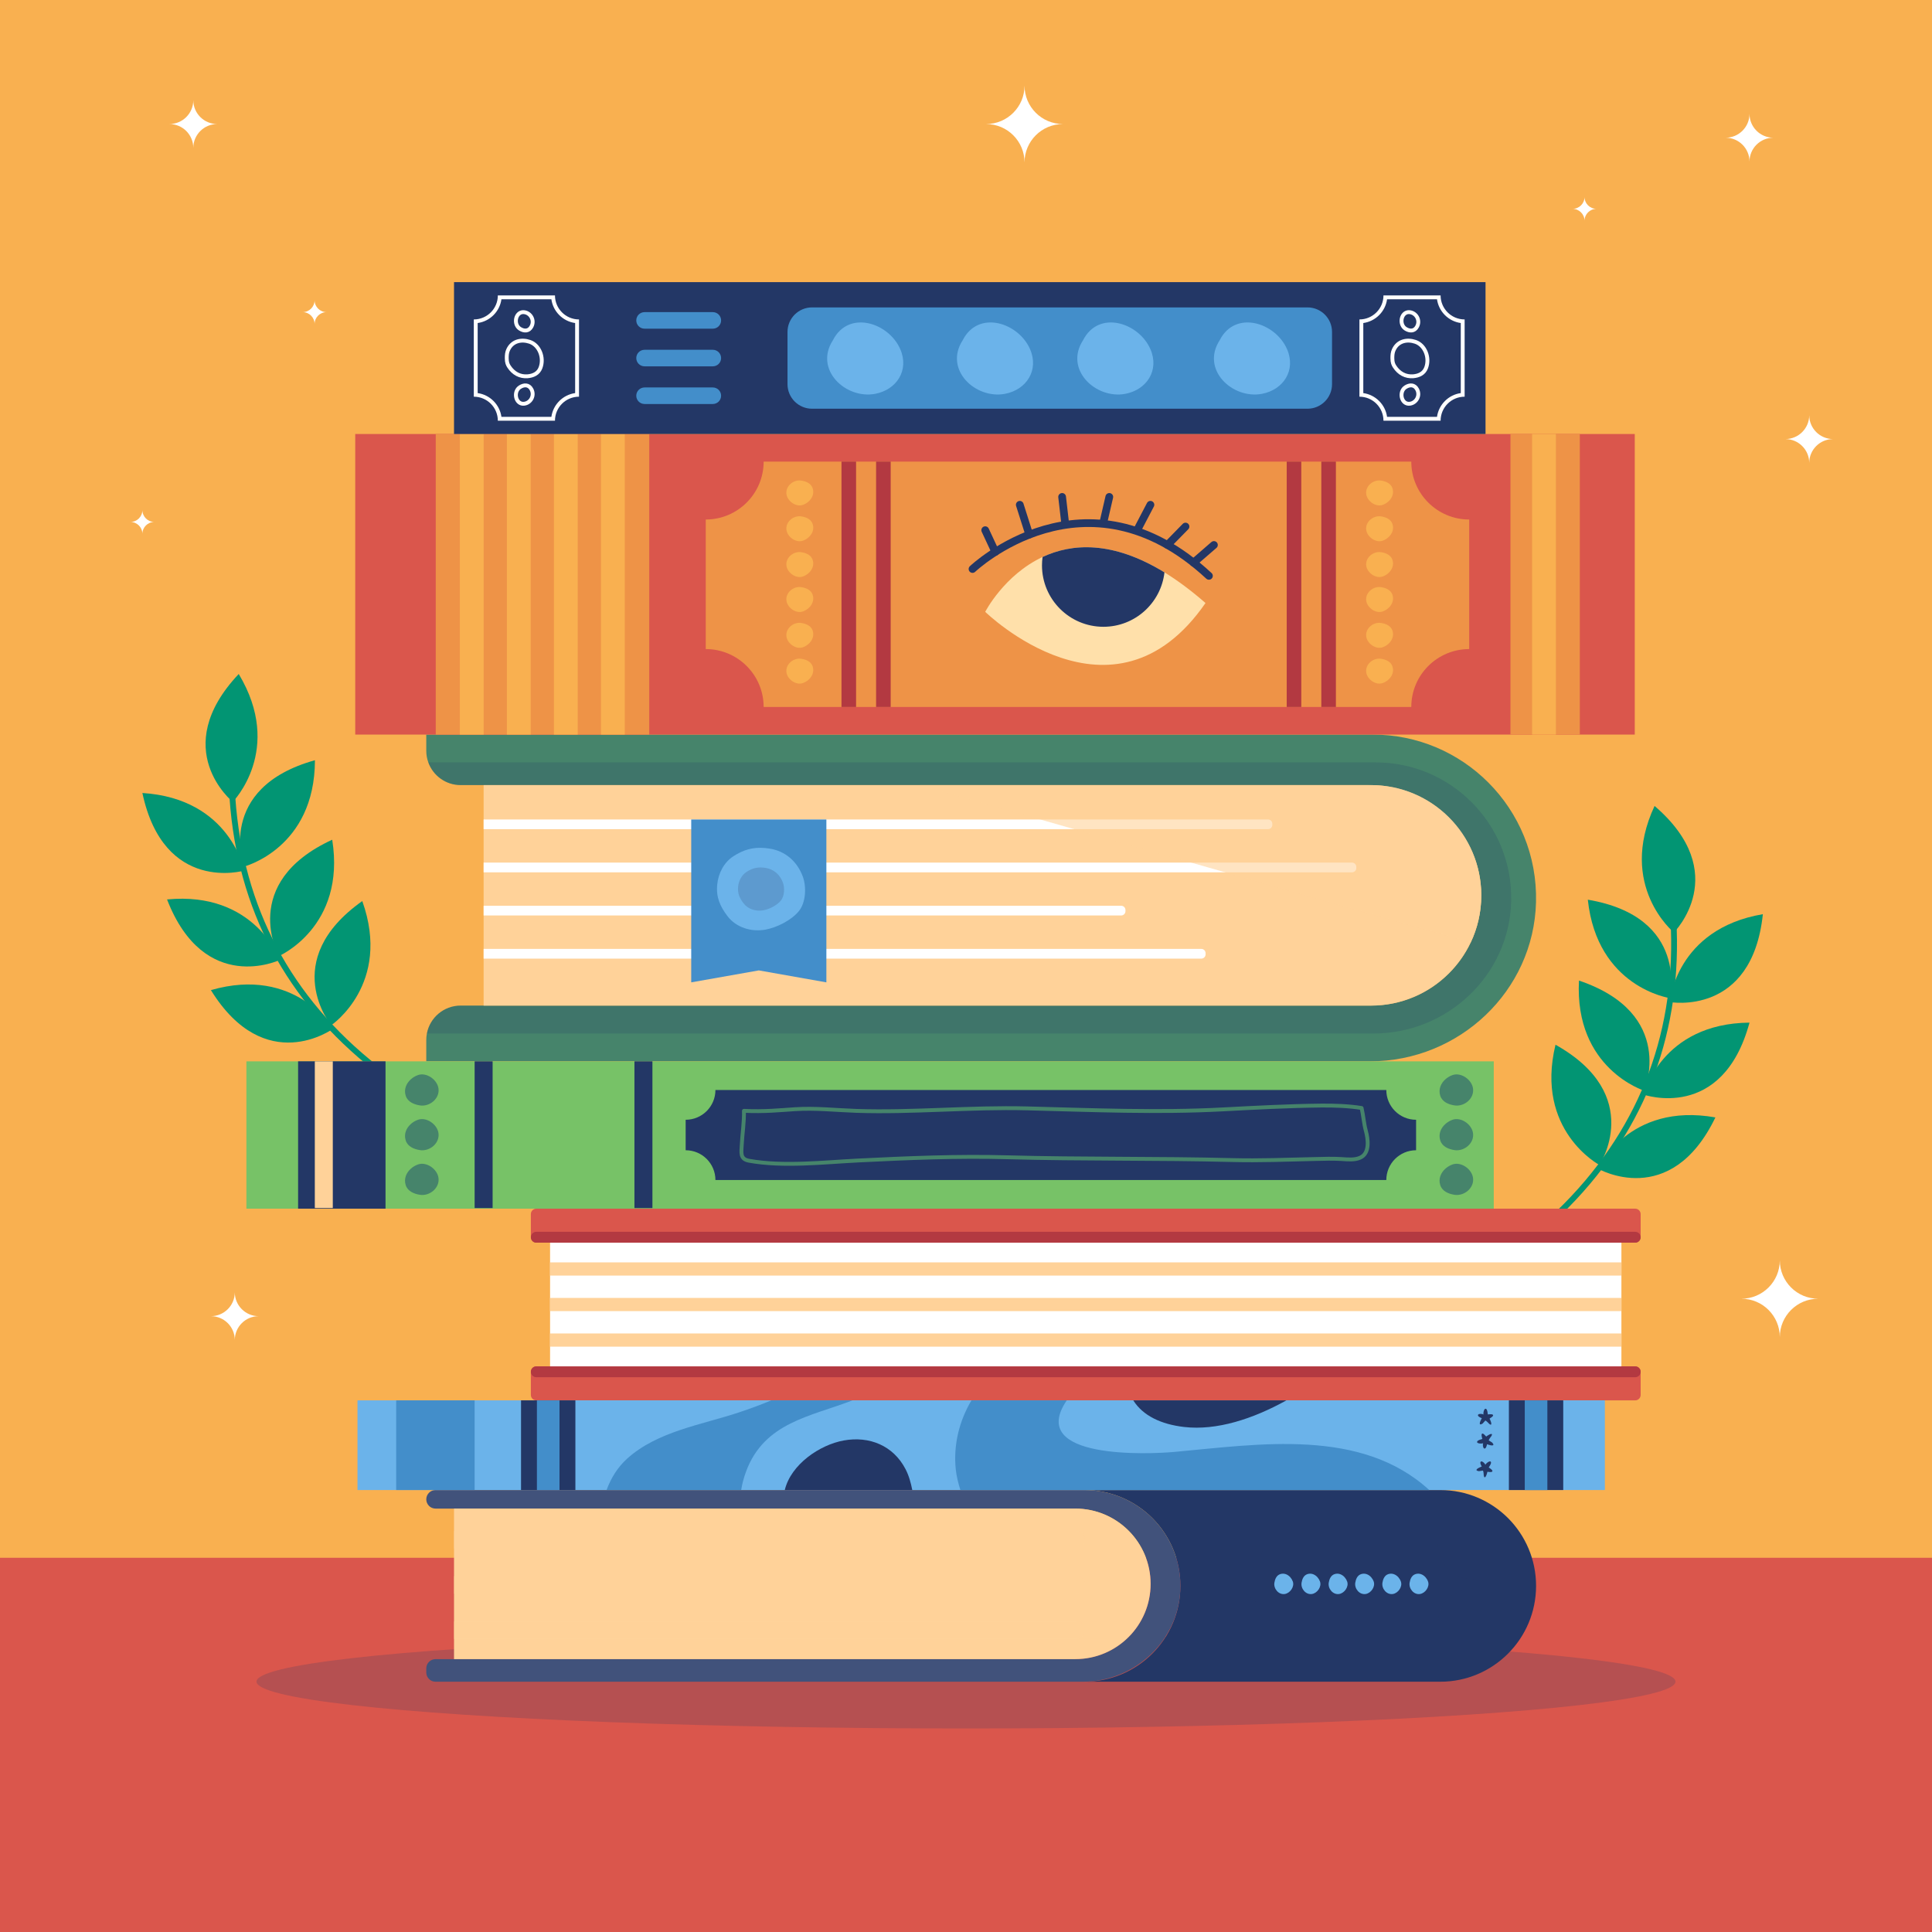 <?xml version="1.0" encoding="utf-8"?>
<!-- Generator: Adobe Illustrator 27.5.0, SVG Export Plug-In . SVG Version: 6.00 Build 0)  -->
<svg version="1.1" xmlns="http://www.w3.org/2000/svg" xmlns:xlink="http://www.w3.org/1999/xlink" x="0px" y="0px"
	 viewBox="0 0 500 500" style="enable-background:new 0 0 500 500;" xml:space="preserve">
<g id="BACKGROUND">
	<rect style="fill:#F9B050;" width="500" height="500"/>
</g>
<g id="OBJECTS">
	<g>
		<g>
			<path style="fill:#029573;" d="M129.986,294.428c-0.06,0.392-0.418,0.673-0.817,0.634c-0.167-0.017-0.316-0.086-0.432-0.191
				c-0.204-0.099-0.78-0.328-1.385-0.568c-15.063-5.982-28.05-14.144-38.601-24.259c-20.253-19.418-30.212-44.423-29.6-74.318
				c0.01-0.416,0.352-0.745,0.768-0.737c0.416,0.009,0.745,0.352,0.737,0.768c-0.603,29.457,9.201,54.086,29.137,73.201
				c10.41,9.98,23.234,18.037,38.115,23.947c1.902,0.755,2.147,0.853,2.084,1.483C129.99,294.401,129.988,294.415,129.986,294.428z
				 M128.493,294.245c0,0,0,0.001,0,0.001C128.493,294.245,128.493,294.245,128.493,294.245z M128.493,294.242c0,0,0,0.001,0,0.001
				C128.493,294.243,128.493,294.243,128.493,294.242z M128.494,294.239c0,0.001,0,0.001,0,0.002
				C128.493,294.241,128.494,294.24,128.494,294.239z"/>
			<path style="fill:#029573;" d="M60.239,207.524c0,0-16.821-13.622,1.544-33.097C73.567,194.027,60.239,207.524,60.239,207.524z"
				/>
			<path style="fill:#029573;" d="M63.202,225.307c0,0-20.769,6.097-26.353-20.082C59.673,206.669,63.202,225.307,63.202,225.307z"
				/>
			<path style="fill:#029573;" d="M63.09,224.289c0,0-7.368-20.353,18.416-27.543C81.474,219.615,63.09,224.289,63.09,224.289z"/>
			<path style="fill:#029573;" d="M72.437,248.422c0,0-19.539,9.315-29.205-15.647C65.995,230.58,72.437,248.422,72.437,248.422z"/>
			<path style="fill:#029573;" d="M72.165,247.435c0,0-10.504-18.926,13.813-30.116C89.575,239.904,72.165,247.435,72.165,247.435z"
				/>
			<path style="fill:#029573;" d="M86.165,266.256c0,0-17.494,12.747-31.583-10.013C76.554,249.902,86.165,266.256,86.165,266.256z"
				/>
			<path style="fill:#029573;" d="M85.716,265.335c0,0-13.803-16.673,8.043-32.142C101.446,254.733,85.716,265.335,85.716,265.335z"
				/>
		</g>
		<g>
			<path style="fill:#029573;" d="M372.949,335.028c-0.129-0.621,0.104-0.743,1.917-1.694c14.179-7.438,26.088-16.795,35.393-27.812
				c17.822-21.1,24.989-46.622,21.3-75.853c-0.052-0.412,0.24-0.789,0.652-0.841s0.787,0.24,0.841,0.652
				c3.743,29.667-3.539,55.577-21.643,77.013c-9.432,11.167-21.491,20.645-35.844,28.174c-0.577,0.303-1.126,0.59-1.318,0.71
				c-0.104,0.116-0.245,0.201-0.409,0.235c-0.393,0.081-0.778-0.161-0.879-0.544C372.954,335.055,372.951,335.042,372.949,335.028z
				 M374.423,334.73c0,0,0-0.001,0-0.001C374.423,334.73,374.423,334.73,374.423,334.73z M374.423,334.728c0,0,0-0.001,0-0.001
				C374.423,334.728,374.423,334.728,374.423,334.728z M374.422,334.726c0-0.001,0-0.001-0.001-0.002
				C374.422,334.725,374.422,334.725,374.422,334.726z"/>
			<path style="fill:#029573;" d="M433.206,241.329c0,0,15.3-15.311-5.006-32.752C418.536,229.304,433.206,241.329,433.206,241.329z
				"/>
			<path style="fill:#029573;" d="M432.125,259.324c0,0,21.294,3.885,24.102-22.735C433.68,240.419,432.125,259.324,432.125,259.324
				z"/>
			<path style="fill:#029573;" d="M432.129,258.3c0,0,5.193-21.013-21.203-25.46C413.356,255.58,432.129,258.3,432.129,258.3z"/>
			<path style="fill:#029573;" d="M425.365,283.281c0,0,20.408,7.214,27.403-18.624C429.9,264.862,425.365,283.281,425.365,283.281z
				"/>
			<path style="fill:#029573;" d="M425.532,282.271c0,0,8.461-19.923-16.895-28.501
				C407.428,276.607,425.532,282.271,425.532,282.271z"/>
			<path style="fill:#029573;" d="M413.582,302.456c0,0,18.734,10.842,30.359-13.27
				C421.425,285.184,413.582,302.456,413.582,302.456z"/>
			<path style="fill:#029573;" d="M413.932,301.493c0,0,11.979-18.029-11.369-31.121
				C397.178,292.599,413.932,301.493,413.932,301.493z"/>
		</g>
	</g>
	<rect y="403.152" style="fill:#DA564C;" width="500" height="96.848"/>
	<ellipse style="opacity:0.2;fill:#233766;" cx="250" cy="435.2" rx="183.617" ry="12.127"/>
	<g>
		<g>
			<path style="fill:#46846B;" d="M397.519,233.51c-0.6,23.03-19.92,41.16-42.95,41.16h-244.25v-5.52c0-0.57,0.05-1.13,0.16-1.68
				c0.78-4.11,4.39-7.22,8.74-7.22h235.59c7.88,0,15.01-3.19,20.18-8.36c5.28-5.27,8.5-12.6,8.36-20.69
				c-0.29-15.67-13.52-28.02-29.19-28.02h-234.94c-3.86,0-7.14-2.45-8.37-5.87c-0.35-0.95-0.53-1.96-0.53-3.02v-4.18h244.93
				c11.68,0,22.25,4.73,29.9,12.38C393.049,210.39,397.829,221.39,397.519,233.51z"/>
			<path style="opacity:0.2;fill:#233766;" d="M391.089,233.32c-0.5,19.1-16.53,34.15-35.64,34.15h-244.97
				c0.78-4.11,4.39-7.22,8.74-7.22h235.59c7.88,0,15.01-3.19,20.18-8.36c5.28-5.27,8.5-12.6,8.36-20.69
				c-0.29-15.67-13.52-28.02-29.19-28.02h-234.94c-3.86,0-7.14-2.45-8.37-5.87h245.17c9.69,0,18.46,3.93,24.81,10.28
				C387.379,214.14,391.349,223.26,391.089,233.32z"/>
			<path style="fill:#FFD299;" d="M383.349,231.721c0,4.365-0.975,8.493-2.733,12.189c-1.406,2.982-3.311,5.669-5.624,7.983
				c-5.17,5.17-12.302,8.357-20.183,8.357H125.163v-57.069h229.646C370.57,203.181,383.349,215.96,383.349,231.721z"/>
		</g>
		<path style="fill:#FFFFFF;" d="M328.169,214.59H125.16v-2.514h203.009c0.612,0,1.108,0.496,1.108,1.108v0.297
			C329.277,214.094,328.781,214.59,328.169,214.59z"/>
		<path style="fill:#FFFFFF;" d="M290.161,236.923h-165v-2.514h165c0.612,0,1.108,0.496,1.108,1.108v0.297
			C291.269,236.427,290.773,236.923,290.161,236.923z"/>
		<path style="fill:#FFFFFF;" d="M310.9,248.089H125.16v-2.514H310.9c0.612,0,1.108,0.496,1.108,1.108v0.297
			C312.008,247.593,311.512,248.089,310.9,248.089z"/>
		<path style="fill:#FFFFFF;" d="M349.901,225.756H125.16v-2.514h224.741c0.612,0,1.109,0.496,1.109,1.108v0.297
			C351.01,225.26,350.514,225.756,349.901,225.756z"/>
		<g>
			<polygon style="fill:#438ECA;" points="213.866,254.234 196.377,251.139 178.888,254.234 178.888,212.076 213.866,212.076 			"/>
			<path style="fill:#6BB3EA;" d="M190.661,221.074c-0.275,0.157-0.552,0.326-0.833,0.506c-2.482,1.6-3.919,4.414-4.212,7.331
				c-0.327,3.253,0.719,5.623,2.645,8.173c2.251,2.979,6.207,4.169,9.857,3.499c2.963-0.544,6.722-2.432,8.647-4.81
				c1.805-2.23,1.974-6.287,0.999-8.921c-1.443-3.897-4.514-6.607-8.61-7.239C195.917,219.113,193.388,219.52,190.661,221.074z"/>
			<path style="opacity:0.2;fill:#233766;" d="M193.661,225.37c-0.144,0.082-0.289,0.17-0.436,0.265
				c-1.299,0.837-2.051,2.31-2.205,3.837c-0.171,1.703,0.376,2.943,1.384,4.278c1.178,1.559,3.248,2.182,5.159,1.831
				c1.551-0.285,3.518-1.273,4.526-2.518c0.945-1.167,1.033-3.291,0.523-4.669c-0.755-2.04-2.363-3.458-4.506-3.789
				C196.412,224.344,195.088,224.557,193.661,225.37z"/>
		</g>
		<path style="opacity:0.6;fill:#FFD299;" d="M383.349,231.721c0,4.365-0.975,8.493-2.733,12.189l-142.53-40.729h116.722
			C370.57,203.181,383.349,215.96,383.349,231.721z"/>
	</g>
	<g>
		<path style="fill:#DA564C;" d="M424.6,314.211v5.987c0,0.776-0.63,1.406-1.406,1.406H138.792c-0.777,0-1.406-0.63-1.406-1.406
			v-5.987c0-0.776,0.629-1.406,1.406-1.406h284.401C423.97,312.805,424.6,313.435,424.6,314.211z"/>
		<path style="fill:#DA564C;" d="M424.6,355.02v5.987c0,0.777-0.63,1.406-1.406,1.406H138.792c-0.777,0-1.406-0.629-1.406-1.406
			v-5.987c0-0.776,0.629-1.406,1.406-1.406h284.401C423.97,353.614,424.6,354.243,424.6,355.02z"/>
		<path style="fill:#B33941;" d="M424.6,320.198L424.6,320.198c0,0.776-0.63,1.406-1.406,1.406H138.792
			c-0.777,0-1.406-0.63-1.406-1.406l0,0c0-0.776,0.629-1.406,1.406-1.406h284.401C423.97,318.792,424.6,319.422,424.6,320.198z"/>
		<path style="fill:#B33941;" d="M137.387,355.02c0-0.776,0.629-1.406,1.406-1.406h284.401c0.776,0,1.406,0.63,1.406,1.406l0,0
			c0,0.777-0.63,1.406-1.406,1.406H138.792C138.016,356.426,137.387,355.796,137.387,355.02L137.387,355.02z"/>
		<g>
			<rect x="142.358" y="321.609" style="fill:#FFFFFF;" width="277.262" height="31.999"/>
		</g>
		<rect x="142.358" y="326.703" style="fill:#FFD299;" width="277.263" height="3.415"/>
		<rect x="142.358" y="335.901" style="fill:#FFD299;" width="277.263" height="3.415"/>
		<rect x="142.358" y="345.099" style="fill:#FFD299;" width="277.263" height="3.415"/>
	</g>
	<g>
		<rect x="63.769" y="274.675" style="fill:#77C267;" width="322.814" height="38.13"/>
		<rect x="77.148" y="274.672" style="fill:#233766;" width="22.624" height="38.133"/>
		<rect x="81.475" y="274.672" style="fill:#FFD299;" width="4.653" height="37.969"/>
		<rect x="122.834" y="274.672" style="fill:#233766;" width="4.653" height="37.969"/>
		<rect x="164.193" y="274.672" style="fill:#233766;" width="4.653" height="37.969"/>
		<g>
			<path style="fill:#46846B;" d="M106.359,279.293c-1.211,1.065-1.897,2.637-1.357,4.297c0.516,1.587,2.126,2.243,3.667,2.49
				c2.51,0.401,5.208-1.769,4.801-4.435c-0.341-2.238-3.1-4.22-5.336-3.404C107.483,278.479,106.873,278.84,106.359,279.293z"/>
			<path style="fill:#46846B;" d="M106.359,290.859c-1.211,1.065-1.897,2.637-1.357,4.297c0.516,1.587,2.126,2.243,3.667,2.49
				c2.51,0.401,5.208-1.769,4.801-4.435c-0.341-2.238-3.1-4.22-5.336-3.404C107.483,290.045,106.873,290.406,106.359,290.859z"/>
			<path style="fill:#46846B;" d="M106.359,302.425c-1.211,1.065-1.897,2.637-1.357,4.297c0.516,1.586,2.126,2.243,3.667,2.49
				c2.51,0.401,5.208-1.769,4.801-4.435c-0.341-2.238-3.1-4.22-5.336-3.404C107.483,301.611,106.873,301.972,106.359,302.425z"/>
		</g>
		<g>
			<path style="fill:#46846B;" d="M374.098,279.293c-1.211,1.065-1.897,2.637-1.357,4.297c0.516,1.587,2.126,2.243,3.667,2.49
				c2.51,0.401,5.208-1.769,4.801-4.435c-0.341-2.238-3.1-4.22-5.336-3.404C375.222,278.479,374.613,278.84,374.098,279.293z"/>
			<path style="fill:#46846B;" d="M374.098,290.859c-1.211,1.065-1.897,2.637-1.357,4.297c0.516,1.587,2.126,2.243,3.667,2.49
				c2.51,0.401,5.208-1.769,4.801-4.435c-0.341-2.238-3.1-4.22-5.336-3.404C375.222,290.045,374.613,290.406,374.098,290.859z"/>
			<path style="fill:#46846B;" d="M374.098,302.425c-1.211,1.065-1.897,2.637-1.357,4.297c0.516,1.586,2.126,2.243,3.667,2.49
				c2.51,0.401,5.208-1.769,4.801-4.435c-0.341-2.238-3.1-4.22-5.336-3.404C375.222,301.611,374.613,301.972,374.098,302.425z"/>
		</g>
		<path style="fill:#233766;" d="M358.776,282.091H185.152c0,4.255-3.45,7.705-7.705,7.705v7.887c4.255,0,7.705,3.45,7.705,7.705
			h173.624c0-4.255,3.45-7.705,7.705-7.705v-7.887C362.225,289.796,358.776,286.346,358.776,282.091z"/>
		<path style="fill:none;stroke:#46846B;stroke-linecap:round;stroke-linejoin:round;stroke-miterlimit:10;" d="M192.529,287.483
			c0.085,2.908-0.418,5.906-0.565,8.822c-0.101,2.009-0.504,3.667,1.916,4.101c8.878,1.592,19.213,0.38,28.18-0.067
			c12.789-0.637,25.791-1.19,38.611-0.839c19.418,0.532,38.835,0.23,58.26,0.726c7.125,0.182,14.227-0.107,21.335-0.273
			c2.342-0.055,4.625-0.144,6.948,0.006c1.577,0.101,3.309,0.3,4.78-0.342c2.607-1.139,2.053-4.881,1.489-6.956
			c-0.533-1.962-0.64-3.951-1.1-5.908c-3.3-0.54-7.16-0.674-10.52-0.635c-8.471,0.098-16.917,0.543-25.373,0.992
			c-16.893,0.896-33.728,0.171-50.626-0.262c-14.767-0.379-29.519,1.136-44.254,0.646c-5.302-0.177-10.522-0.782-15.842-0.437
			C201.815,287.314,197.828,287.742,192.529,287.483z"/>
	</g>
	<g>
		<g>
			<path style="fill:#233766;" d="M390.277,392.88c-4.49-4.479-10.692-7.257-17.541-7.257h-92.049
				c6.849,0,13.051,2.778,17.541,7.257c4.479,4.49,7.257,10.693,7.257,17.541c0,13.697-11.101,24.809-24.798,24.809h92.049
				c13.697,0,24.798-11.112,24.798-24.809C397.534,403.573,394.756,397.37,390.277,392.88z"/>
			<path style="fill:#41527B;" d="M305.482,410.814c0.108-7.004-2.69-13.358-7.254-17.934c-4.49-4.479-10.692-7.257-17.541-7.257
				H112.72c-1.325,0-2.4,1.074-2.4,2.4l0,0c0,1.325,1.074,2.4,2.4,2.4h165.576c10.758,0,19.479,8.721,19.479,19.479v0
				c0,10.758-8.721,19.479-19.479,19.479H112.72c-1.325,0-2.4,1.074-2.4,2.4v1.051c0,1.325,1.074,2.4,2.4,2.4h167.392
				C293.755,435.231,305.271,424.455,305.482,410.814z"/>
			<path style="fill:#FFD299;" d="M297.775,409.902L297.775,409.902c0-10.758-8.721-19.479-19.479-19.479H117.5v38.958h160.796
				C289.054,429.381,297.775,420.659,297.775,409.902z"/>
		</g>
		<path style="opacity:0.2;fill:#233766;" d="M372.16,420.215h-45.357c0-5.02-4.069-9.089-9.089-9.089v-2.434
			c5.02,0,9.089-4.069,9.089-9.089h45.357c0,5.02,4.069,9.089,9.09,9.089v2.434C376.23,411.126,372.16,415.195,372.16,420.215z"/>
		<g>
			<g>
				<path style="fill:#6BB3EA;" d="M348.002,408.204c-0.648-0.736-1.603-1.153-2.613-0.825c-0.965,0.314-1.364,1.293-1.514,2.229
					c-0.244,1.526,1.075,3.166,2.696,2.919c1.361-0.207,2.566-1.884,2.07-3.244C348.497,408.888,348.277,408.517,348.002,408.204z"
					/>
				<path style="fill:#6BB3EA;" d="M340.97,408.204c-0.648-0.736-1.603-1.153-2.613-0.825c-0.965,0.314-1.364,1.293-1.514,2.229
					c-0.244,1.526,1.075,3.166,2.696,2.919c1.361-0.207,2.566-1.884,2.069-3.244C341.465,408.888,341.245,408.517,340.97,408.204z"
					/>
				<path style="fill:#6BB3EA;" d="M333.938,408.204c-0.648-0.736-1.603-1.153-2.613-0.825c-0.965,0.314-1.364,1.293-1.514,2.229
					c-0.244,1.526,1.075,3.166,2.696,2.919c1.361-0.207,2.566-1.884,2.069-3.244C334.433,408.888,334.213,408.517,333.938,408.204z"
					/>
			</g>
			<g>
				<path style="fill:#6BB3EA;" d="M368.933,408.204c-0.648-0.736-1.603-1.153-2.613-0.825c-0.965,0.314-1.364,1.293-1.514,2.229
					c-0.244,1.526,1.075,3.166,2.696,2.919c1.361-0.207,2.566-1.884,2.069-3.244C369.428,408.888,369.208,408.517,368.933,408.204z"
					/>
				<path style="fill:#6BB3EA;" d="M361.901,408.204c-0.648-0.736-1.603-1.153-2.613-0.825c-0.965,0.314-1.364,1.293-1.514,2.229
					c-0.244,1.526,1.075,3.166,2.696,2.919c1.361-0.207,2.566-1.884,2.069-3.244C362.396,408.888,362.176,408.517,361.901,408.204z"
					/>
				<path style="fill:#6BB3EA;" d="M354.869,408.204c-0.648-0.736-1.603-1.153-2.613-0.825c-0.965,0.314-1.364,1.293-1.514,2.229
					c-0.244,1.526,1.075,3.166,2.696,2.919c1.361-0.207,2.566-1.884,2.069-3.244C355.364,408.888,355.144,408.517,354.869,408.204z"
					/>
			</g>
		</g>
		<path style="opacity:0.6;fill:#FFD299;" d="M278.692,400.736H117.5v-4.525h161.192c1.102,0,1.995,0.893,1.995,1.995v0.534
			C280.687,399.843,279.794,400.736,278.692,400.736z"/>
		<path style="opacity:0.6;fill:#FFD299;" d="M278.692,412.451H117.5v-4.525h161.192c1.102,0,1.995,0.893,1.995,1.995v0.534
			C280.687,411.557,279.794,412.451,278.692,412.451z"/>
		<path style="opacity:0.6;fill:#FFD299;" d="M278.692,424.165H117.5v-4.525h161.192c1.102,0,1.995,0.893,1.995,1.995v0.534
			C280.687,423.272,279.794,424.165,278.692,424.165z"/>
	</g>
	<g>
		<g>
			<rect x="92.519" y="362.41" style="fill:#6BB3EA;" width="322.82" height="23.21"/>
			<rect x="102.537" y="362.413" style="fill:#438ECA;" width="20.298" height="23.207"/>
			<rect x="134.844" y="362.412" style="fill:#233766;" width="14.066" height="23.208"/>
			<rect x="138.953" y="362.412" style="fill:#438ECA;" width="5.847" height="23.208"/>
			<rect x="390.5" y="362.412" style="fill:#233766;" width="14.066" height="23.208"/>
			<rect x="394.61" y="362.412" style="fill:#438ECA;" width="5.847" height="23.208"/>
			<path style="fill:#438ECA;" d="M220.639,362.41c-10.77,4.18-22.87,5.65-27.58,18.48c-0.6,1.63-1.01,3.21-1.24,4.73h-34.84
				c1.13-3.06,2.83-5.87,5.33-8.13c7.83-7.07,19.31-8.76,28.93-11.96c2.83-0.94,5.63-1.97,8.37-3.12H220.639z"/>
			<path style="fill:#438ECA;" d="M369.889,385.62h-121.34c-0.55-1.75-1-3.52-1.19-5.31c-0.67-6.26,0.87-12.57,4.06-17.9h24.66
				c-10.49,15.43,21.46,13.92,27.8,13.35C325.859,373.76,352.249,369.47,369.889,385.62z"/>
		</g>
		<path style="fill:#233766;" d="M383.933,366.098c-0.131-0.313,0.149-1.918,0.732-1.426c0.256,0.216,0.353,1.058,0.383,1.388
			c0.282-0.05,1.368-0.165,1.369,0.208c0.001,0.372-0.711,0.677-0.925,0.88c0.152,0.208,0.69,1.452,0.346,1.545
			c-0.256,0.07-0.687-0.468-0.83-0.608c-0.188-0.183-0.356-0.341-0.592-0.461c0.007,0.004-0.638,0.735-0.707,0.784
			c-0.107,0.076-0.492,0.277-0.627,0.214c-0.377-0.176,0.291-1.373,0.418-1.601c-0.271-0.074-1.272-0.523-0.948-0.93
			C382.773,365.813,383.693,365.884,383.933,366.098z"/>
		<path style="fill:#233766;" d="M384.399,379.101c0.1-0.325,1.34-1.38,1.474-0.629c0.059,0.329-0.405,1.04-0.592,1.312
			c0.249,0.141,1.158,0.747,0.92,1.035s-0.98,0.066-1.274,0.085c-0.016,0.257-0.397,1.557-0.721,1.409
			c-0.242-0.11-0.229-0.799-0.25-0.998c-0.027-0.26-0.056-0.49-0.161-0.733c0.003,0.007-0.96,0.158-1.045,0.152
			c-0.131-0.01-0.556-0.101-0.619-0.236c-0.178-0.376,1.102-0.87,1.345-0.964c-0.161-0.23-0.645-1.215-0.134-1.321
			C383.689,378.14,384.351,378.782,384.399,379.101z"/>
		<path style="fill:#233766;" d="M383.855,373.49c-0.288,0.181-1.916,0.168-1.526-0.487c0.171-0.288,0.986-0.522,1.306-0.606
			c-0.096-0.27-0.387-1.322-0.02-1.384c0.367-0.062,0.785,0.59,1.02,0.768c0.18-0.184,1.318-0.919,1.467-0.595
			c0.111,0.241-0.349,0.754-0.463,0.919c-0.149,0.215-0.278,0.407-0.357,0.66c0.002-0.007,0.83,0.508,0.89,0.568
			c0.093,0.093,0.354,0.44,0.314,0.583c-0.112,0.401-1.402-0.062-1.648-0.15c-0.028,0.279-0.306,1.341-0.762,1.088
			C383.764,374.681,383.682,373.763,383.855,373.49z"/>
		<path style="fill:#233766;" d="M236.099,385.62h-33c1.59-6.63,9.04-11.71,15.28-12.83c6.6-1.19,12.78,1.31,15.95,7.38
			C235.239,381.91,235.729,383.75,236.099,385.62z"/>
		<path style="fill:#233766;" d="M332.929,362.41c-8.67,4.81-18.06,7.87-26.49,6.89c-5.95-0.69-10.65-2.91-13.15-6.89H332.929z"/>
	</g>
	<g>
		<rect x="91.936" y="112.317" style="fill:#DA564C;" width="331.139" height="77.793"/>
		<rect x="112.772" y="112.317" style="fill:#EE9347;" width="55.254" height="77.793"/>
		<rect x="390.903" y="112.317" style="fill:#EE9347;" width="17.951" height="77.793"/>
		<rect x="119.008" y="112.317" style="fill:#F9B050;" width="6.159" height="77.793"/>
		<rect x="131.182" y="112.317" style="fill:#F9B050;" width="6.159" height="77.793"/>
		<rect x="143.357" y="112.317" style="fill:#F9B050;" width="6.159" height="77.793"/>
		<rect x="155.531" y="112.317" style="fill:#F9B050;" width="6.159" height="77.793"/>
		<rect x="396.505" y="112.317" style="fill:#F9B050;" width="6.159" height="77.793"/>
		<path style="fill:#EE9347;" d="M365.24,119.462H197.631c0,8.277-6.71,14.987-14.987,14.987v33.53
			c8.277,0,14.987,6.71,14.987,14.987H365.24c0-8.277,6.71-14.987,14.987-14.987v-33.53
			C371.95,134.449,365.24,127.739,365.24,119.462z"/>
		<g>
			<path style="fill:#FFE0AA;" d="M311.984,156.062c-23.94,34.65-57.01,2.28-57.01,2.28s4.87-9.52,14.84-14.19
				c7.55-3.54,18.04-4.3,31.55,3.98C304.714,150.192,308.254,152.802,311.984,156.062z"/>
			<path style="fill:#233766;" d="M301.364,148.132c-0.91,7.92-7.63,14.08-15.8,14.08c-8.78,0-15.9-7.12-15.9-15.9
				c0-0.73,0.05-1.45,0.15-2.16C277.364,140.612,287.854,139.852,301.364,148.132z"/>
			<path style="fill:none;stroke:#233766;stroke-width:2;stroke-linecap:round;stroke-miterlimit:10;" d="M251.687,147.259
				c0,0,29.256-27.872,61.184,1.774"/>
			
				<line style="fill:none;stroke:#233766;stroke-width:2;stroke-linecap:round;stroke-miterlimit:10;" x1="257.591" y1="142.828" x2="254.974" y2="137.21"/>
			
				<line style="fill:none;stroke:#233766;stroke-width:2;stroke-linecap:round;stroke-miterlimit:10;" x1="266.375" y1="138.361" x2="263.92" y2="130.636"/>
			
				<line style="fill:none;stroke:#233766;stroke-width:2;stroke-linecap:round;stroke-miterlimit:10;" x1="275.659" y1="135.381" x2="274.876" y2="128.601"/>
			
				<line style="fill:none;stroke:#233766;stroke-width:2;stroke-linecap:round;stroke-miterlimit:10;" x1="285.514" y1="135.381" x2="287.085" y2="128.601"/>
			
				<line style="fill:none;stroke:#233766;stroke-width:2;stroke-linecap:round;stroke-miterlimit:10;" x1="294.285" y1="137.21" x2="297.729" y2="130.636"/>
			
				<line style="fill:none;stroke:#233766;stroke-width:2;stroke-linecap:round;stroke-miterlimit:10;" x1="302.138" y1="141.038" x2="306.807" y2="136.271"/>
			
				<line style="fill:none;stroke:#233766;stroke-width:2;stroke-linecap:round;stroke-miterlimit:10;" x1="308.881" y1="145.613" x2="314.164" y2="141.038"/>
		</g>
		<g>
			<g>
				<path style="fill:#F9B050;" d="M209.237,148.345c0.97-0.853,1.52-2.113,1.087-3.443c-0.413-1.271-1.703-1.797-2.938-1.995
					c-2.011-0.321-4.172,1.417-3.847,3.553c0.273,1.793,2.483,3.381,4.275,2.727C208.337,148.997,208.825,148.708,209.237,148.345z"
					/>
				<path style="fill:#F9B050;" d="M209.237,139.079c0.97-0.853,1.52-2.113,1.087-3.443c-0.413-1.271-1.703-1.797-2.938-1.995
					c-2.011-0.321-4.172,1.417-3.847,3.553c0.273,1.793,2.483,3.381,4.275,2.727C208.337,139.731,208.825,139.442,209.237,139.079z"
					/>
				<path style="fill:#F9B050;" d="M209.237,129.813c0.97-0.853,1.52-2.113,1.087-3.443c-0.413-1.271-1.703-1.797-2.938-1.995
					c-2.011-0.321-4.172,1.417-3.847,3.553c0.273,1.793,2.483,3.381,4.275,2.727C208.337,130.465,208.825,130.175,209.237,129.813z"
					/>
			</g>
			<g>
				<path style="fill:#F9B050;" d="M209.237,175.927c0.97-0.853,1.52-2.113,1.087-3.443c-0.413-1.271-1.703-1.797-2.938-1.995
					c-2.011-0.321-4.172,1.417-3.847,3.553c0.273,1.793,2.483,3.381,4.275,2.727C208.337,176.579,208.825,176.29,209.237,175.927z"
					/>
				<path style="fill:#F9B050;" d="M209.237,166.661c0.97-0.853,1.52-2.113,1.087-3.443c-0.413-1.271-1.703-1.797-2.938-1.995
					c-2.011-0.321-4.172,1.417-3.847,3.553c0.273,1.793,2.483,3.381,4.275,2.727C208.337,167.313,208.825,167.023,209.237,166.661z"
					/>
				<path style="fill:#F9B050;" d="M209.237,157.394c0.97-0.853,1.52-2.113,1.087-3.443c-0.413-1.271-1.703-1.797-2.938-1.995
					c-2.011-0.321-4.172,1.417-3.847,3.553c0.273,1.793,2.483,3.381,4.275,2.727C208.337,158.046,208.825,157.757,209.237,157.394z"
					/>
			</g>
		</g>
		<g>
			<g>
				<path style="fill:#F9B050;" d="M359.284,148.345c0.97-0.853,1.52-2.113,1.087-3.443c-0.413-1.271-1.703-1.797-2.938-1.995
					c-2.011-0.321-4.172,1.417-3.847,3.553c0.273,1.793,2.483,3.381,4.275,2.727C358.383,148.997,358.872,148.708,359.284,148.345z"
					/>
				<path style="fill:#F9B050;" d="M359.284,139.079c0.97-0.853,1.52-2.113,1.087-3.443c-0.413-1.271-1.703-1.797-2.938-1.995
					c-2.011-0.321-4.172,1.417-3.847,3.553c0.273,1.793,2.483,3.381,4.275,2.727C358.383,139.731,358.872,139.442,359.284,139.079z"
					/>
				<path style="fill:#F9B050;" d="M359.284,129.813c0.97-0.853,1.52-2.113,1.087-3.443c-0.413-1.271-1.703-1.797-2.938-1.995
					c-2.011-0.321-4.172,1.417-3.847,3.553c0.273,1.793,2.483,3.381,4.275,2.727C358.383,130.465,358.872,130.175,359.284,129.813z"
					/>
			</g>
			<g>
				<path style="fill:#F9B050;" d="M359.284,175.927c0.97-0.853,1.52-2.113,1.087-3.443c-0.413-1.271-1.703-1.797-2.938-1.995
					c-2.011-0.321-4.172,1.417-3.847,3.553c0.273,1.793,2.483,3.381,4.275,2.727C358.383,176.579,358.872,176.29,359.284,175.927z"
					/>
				<path style="fill:#F9B050;" d="M359.284,166.661c0.97-0.853,1.52-2.113,1.087-3.443c-0.413-1.271-1.703-1.797-2.938-1.995
					c-2.011-0.321-4.172,1.417-3.847,3.553c0.273,1.793,2.483,3.381,4.275,2.727C358.383,167.313,358.872,167.023,359.284,166.661z"
					/>
				<path style="fill:#F9B050;" d="M359.284,157.394c0.97-0.853,1.52-2.113,1.087-3.443c-0.413-1.271-1.703-1.797-2.938-1.995
					c-2.011-0.321-4.172,1.417-3.847,3.553c0.273,1.793,2.483,3.381,4.275,2.727C358.383,158.046,358.872,157.757,359.284,157.394z"
					/>
			</g>
		</g>
		<rect x="217.777" y="119.462" style="fill:#B33941;" width="3.776" height="63.503"/>
		<rect x="226.733" y="119.462" style="fill:#B33941;" width="3.776" height="63.503"/>
		<rect x="332.999" y="119.462" style="fill:#B33941;" width="3.776" height="63.503"/>
		<rect x="341.954" y="119.462" style="fill:#B33941;" width="3.776" height="63.503"/>
	</g>
	<g>
		<path style="fill:#FFFFFF;" d="M60.765,334.44c0,3.415-2.768,6.183-6.183,6.183c3.415,0,6.183,2.768,6.183,6.183
			c0-3.415,2.768-6.183,6.183-6.183C63.533,340.623,60.765,337.855,60.765,334.44z"/>
		<path style="fill:#FFFFFF;" d="M452.768,29.458c0,3.415-2.768,6.183-6.183,6.183c3.415,0,6.183,2.769,6.183,6.183
			c0-3.415,2.768-6.183,6.183-6.183C455.536,35.641,452.768,32.873,452.768,29.458z"/>
		<path style="fill:#FFFFFF;" d="M468.225,107.445c0,3.415-2.768,6.183-6.183,6.183c3.415,0,6.183,2.768,6.183,6.183
			c0-3.415,2.768-6.183,6.183-6.183C470.994,113.628,468.225,110.86,468.225,107.445z"/>
		<path style="fill:#FFFFFF;" d="M50.025,25.918c0,3.415-2.768,6.183-6.183,6.183c3.415,0,6.183,2.768,6.183,6.183
			c0-3.415,2.769-6.183,6.183-6.183C52.794,32.102,50.025,29.333,50.025,25.918z"/>
		<path style="fill:#FFFFFF;" d="M460.612,326.168c0,5.49-4.45,9.94-9.94,9.94c5.49,0,9.94,4.451,9.94,9.94
			c0-5.49,4.451-9.94,9.94-9.94C465.063,336.108,460.612,331.658,460.612,326.168z"/>
		<path style="fill:#FFFFFF;" d="M265.147,22.161c0,5.49-4.45,9.94-9.94,9.94c5.49,0,9.94,4.451,9.94,9.94
			c0-5.49,4.451-9.94,9.94-9.94C269.598,32.102,265.147,27.651,265.147,22.161z"/>
		<path style="fill:#FFFFFF;" d="M36.849,131.991c0,1.708-1.384,3.092-3.092,3.092c1.708,0,3.092,1.384,3.092,3.092
			c0-1.707,1.384-3.092,3.092-3.092C38.233,135.083,36.849,133.699,36.849,131.991z"/>
		<path style="fill:#FFFFFF;" d="M410.074,50.959c0,1.708-1.384,3.092-3.092,3.092c1.708,0,3.092,1.384,3.092,3.092
			c0-1.708,1.384-3.092,3.092-3.092C411.458,54.05,410.074,52.666,410.074,50.959z"/>
		<path style="fill:#FFFFFF;" d="M81.415,77.687c0,1.707-1.384,3.092-3.092,3.092c1.708,0,3.092,1.384,3.092,3.092
			c0-1.708,1.384-3.092,3.092-3.092C82.799,80.778,81.415,79.394,81.415,77.687z"/>
	</g>
	<g>
		<rect x="117.5" y="73.015" style="fill:#233766;" width="266.953" height="39.303"/>
		<g>
			<path style="fill:#438ECA;" d="M184.48,85.061h-17.672c-1.183,0-2.141-0.959-2.141-2.141l0,0c0-1.183,0.959-2.141,2.141-2.141
				h17.672c1.183,0,2.141,0.959,2.141,2.141l0,0C186.622,84.102,185.663,85.061,184.48,85.061z"/>
			<path style="fill:#438ECA;" d="M184.48,94.807h-17.672c-1.183,0-2.141-0.959-2.141-2.141l0,0c0-1.183,0.959-2.141,2.141-2.141
				h17.672c1.183,0,2.141,0.959,2.141,2.141l0,0C186.622,93.849,185.663,94.807,184.48,94.807z"/>
			<path style="fill:#438ECA;" d="M184.48,104.554h-17.672c-1.183,0-2.141-0.959-2.141-2.141l0,0c0-1.183,0.959-2.141,2.141-2.141
				h17.672c1.183,0,2.141,0.959,2.141,2.141l0,0C186.622,103.595,185.663,104.554,184.48,104.554z"/>
		</g>
		<path style="fill:#438ECA;" d="M338.376,79.555H210.16c-3.51,0-6.355,2.845-6.355,6.355v13.513c0,3.509,2.845,6.354,6.355,6.354
			h128.216c3.51,0,6.355-2.845,6.355-6.354V85.909C344.73,82.4,341.885,79.555,338.376,79.555z"/>
		<g>
			<g>
				<path style="fill:#FFFFFF;" d="M142.695,77.449c0.443,3.183,2.968,5.708,6.151,6.151v18.132
					c-3.183,0.443-5.708,2.968-6.151,6.151h-12.924c-0.443-3.183-2.968-5.708-6.151-6.151V83.6c3.183-0.443,5.708-2.968,6.151-6.151
					H142.695 M143.626,76.449H128.84c0,3.435-2.785,6.22-6.22,6.22v19.994c3.435,0,6.22,2.785,6.22,6.22h14.786
					c0-3.435,2.785-6.22,6.22-6.22V82.669C146.411,82.669,143.626,79.884,143.626,76.449L143.626,76.449z"/>
			</g>
			<path style="fill:none;stroke:#FFFFFF;stroke-miterlimit:10;" d="M134.607,104.301c0.296,0.157,0.646,0.229,1.046,0.183
				c1.651-0.191,2.769-2.057,1.899-3.703c-0.69-1.306-1.937-1.25-2.981-0.592C133.056,101.144,133.264,103.59,134.607,104.301z"/>
			<path style="fill:none;stroke:#FFFFFF;stroke-miterlimit:10;" d="M134.607,80.975c0.296-0.157,0.646-0.229,1.046-0.183
				c1.651,0.191,2.769,2.057,1.899,3.703c-0.69,1.306-1.937,1.25-2.981,0.592C133.056,84.133,133.264,81.686,134.607,80.975z"/>
			<path style="fill:none;stroke:#FFFFFF;stroke-miterlimit:10;" d="M131.73,94.869c1.149,1.752,2.828,2.668,4.813,2.506
				c1.406-0.115,2.769-0.689,3.336-2.196c0.997-2.651-0.31-5.887-2.788-6.715c-2.107-0.704-4.49-0.273-5.567,2.037
				c-0.332,0.713-0.38,1.399-0.38,2.18C131.142,93.863,131.409,94.362,131.73,94.869z"/>
		</g>
		<g>
			<g>
				<path style="fill:#FFFFFF;" d="M371.895,77.449c0.443,3.183,2.968,5.708,6.151,6.151v18.132
					c-3.183,0.443-5.708,2.968-6.151,6.151h-12.924c-0.443-3.183-2.968-5.708-6.151-6.151V83.6c3.183-0.443,5.708-2.968,6.151-6.151
					H371.895 M372.826,76.449h-14.785c0,3.435-2.785,6.22-6.22,6.22v19.994c3.435,0,6.22,2.785,6.22,6.22h14.785
					c0-3.435,2.785-6.22,6.22-6.22V82.669C375.611,82.669,372.826,79.884,372.826,76.449L372.826,76.449z"/>
			</g>
			<path style="fill:none;stroke:#FFFFFF;stroke-miterlimit:10;" d="M363.806,104.301c0.296,0.157,0.647,0.229,1.046,0.183
				c1.651-0.191,2.769-2.057,1.899-3.703c-0.69-1.306-1.937-1.25-2.981-0.592C362.256,101.144,362.465,103.59,363.806,104.301z"/>
			<path style="fill:none;stroke:#FFFFFF;stroke-miterlimit:10;" d="M363.806,80.975c0.296-0.157,0.647-0.229,1.046-0.183
				c1.651,0.191,2.769,2.057,1.899,3.703c-0.69,1.306-1.937,1.25-2.981,0.592C362.256,84.133,362.465,81.686,363.806,80.975z"/>
			<path style="fill:none;stroke:#FFFFFF;stroke-miterlimit:10;" d="M360.93,94.869c1.149,1.752,2.828,2.668,4.813,2.506
				c1.407-0.115,2.769-0.689,3.336-2.196c0.997-2.651-0.31-5.887-2.788-6.715c-2.107-0.704-4.49-0.273-5.567,2.037
				c-0.332,0.713-0.38,1.399-0.38,2.18C360.342,93.863,360.609,94.362,360.93,94.869z"/>
		</g>
		<path style="fill:#6BB3EA;" d="M215.563,88.044c-4.945,7.602,3.299,15.338,10.953,13.876c5.523-1.055,8.83-6.081,6.489-11.516
			C230.011,83.452,219.577,80.128,215.563,88.044z"/>
		<path style="fill:#6BB3EA;" d="M249.153,88.044c-4.945,7.602,3.299,15.338,10.953,13.876c5.523-1.055,8.83-6.081,6.489-11.516
			C263.601,83.452,253.166,80.128,249.153,88.044z"/>
		<path style="fill:#6BB3EA;" d="M280.3,88.044c-4.945,7.602,3.299,15.338,10.953,13.876c5.523-1.055,8.83-6.081,6.489-11.516
			C294.747,83.452,284.313,80.128,280.3,88.044z"/>
		<path style="fill:#6BB3EA;" d="M315.662,88.044c-4.945,7.602,3.298,15.338,10.953,13.876c5.523-1.055,8.83-6.081,6.489-11.516
			C330.11,83.452,319.676,80.128,315.662,88.044z"/>
	</g>
</g>
</svg>
